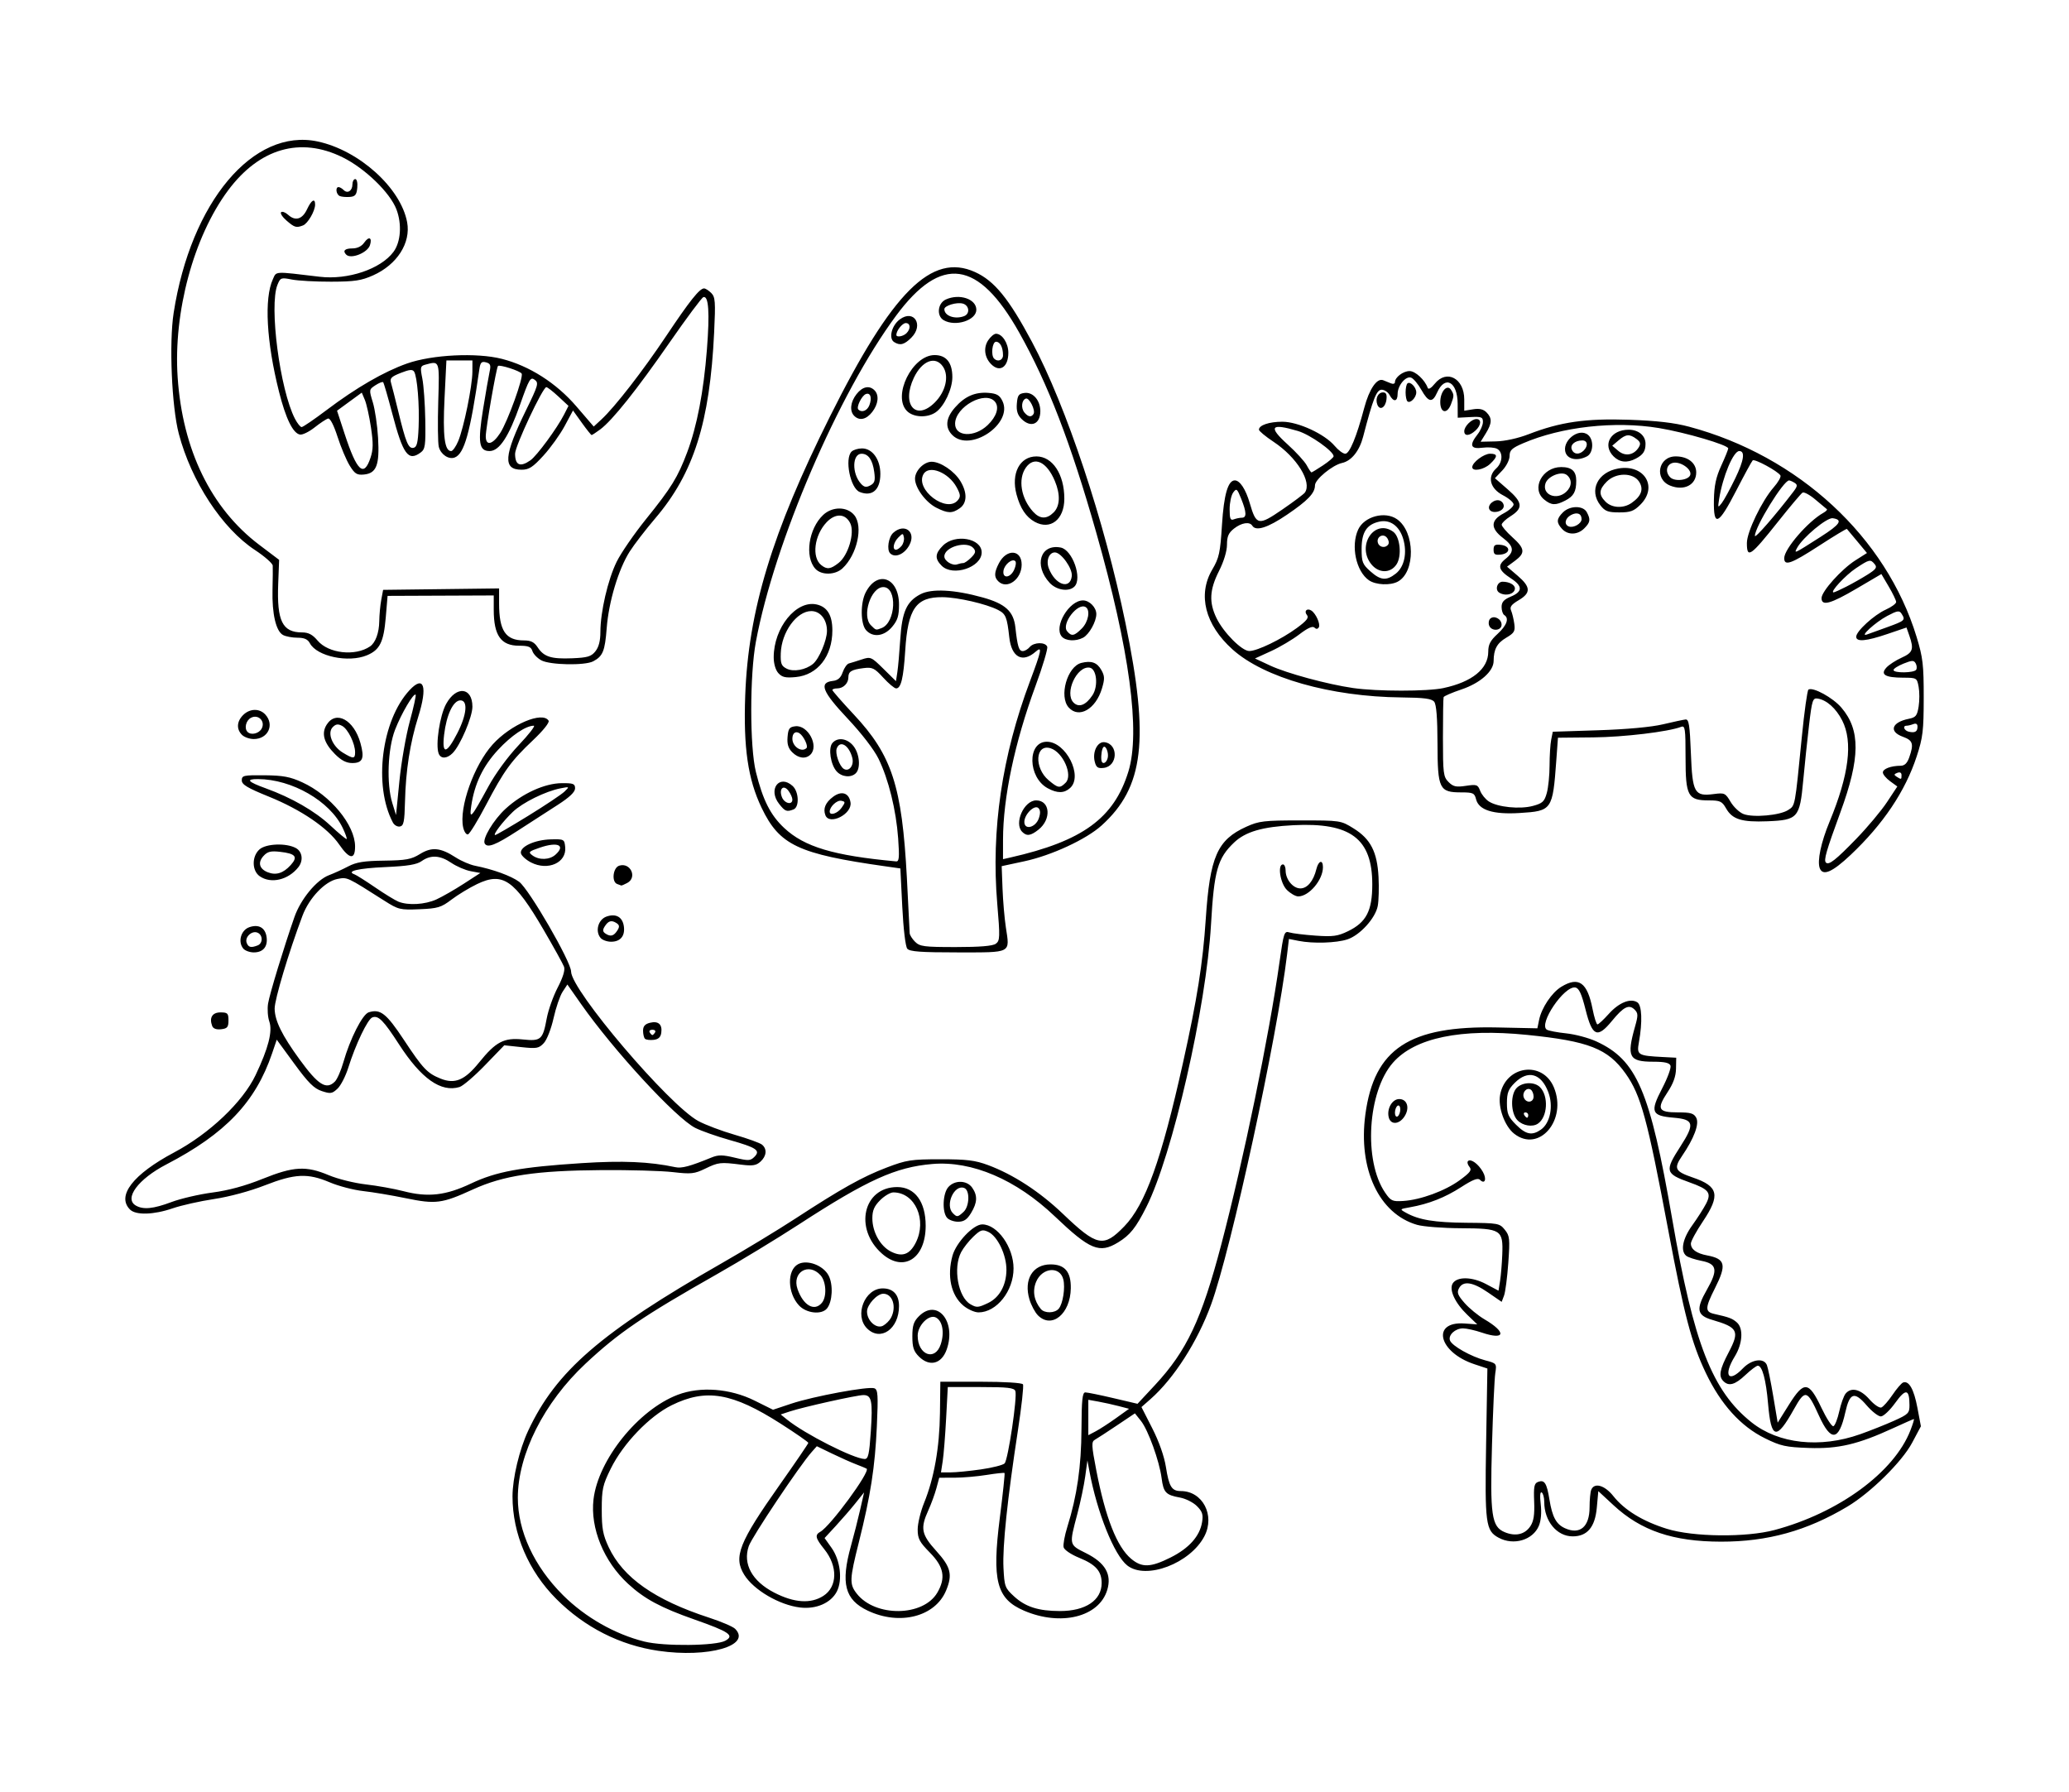 <?xml version="1.0" encoding="UTF-8" standalone="no"?>
<!-- Created with Inkscape (http://www.inkscape.org/) -->

<svg
   version="1.1"
   id="svg1"
   width="131.403mm"
   height="113.792mm"
   viewBox="0 0 496.641 430.08"
   sodipodi:docname="Dinosaurs.svg"
   inkscape:version="1.3.2 (1:1.3.2+202311252150+091e20ef0f)"
   xmlns:inkscape="http://www.inkscape.org/namespaces/inkscape"
   xmlns:sodipodi="http://sodipodi.sourceforge.net/DTD/sodipodi-0.dtd"
   xmlns="http://www.w3.org/2000/svg"
   xmlns:svg="http://www.w3.org/2000/svg"
   xmlns:inkstitch="http://inkstitch.org/namespace">
  <defs
     id="defs1" />
  <sodipodi:namedview
     id="namedview1"
     pagecolor="#ffffff"
     bordercolor="#666666"
     borderopacity="1.0"
     inkscape:showpageshadow="2"
     inkscape:pageopacity="0.0"
     inkscape:pagecheckerboard="0"
     inkscape:deskcolor="#d1d1d1"
     inkscape:zoom="1.8973215"
     inkscape:cx="266.95529"
     inkscape:cy="213.45882"
     inkscape:window-width="1848"
     inkscape:window-height="1016"
     inkscape:window-x="72"
     inkscape:window-y="27"
     inkscape:window-maximized="1"
     inkscape:current-layer="g1"
     inkscape:document-units="mm" />
  <g
     inkscape:groupmode="layer"
     inkscape:label="Image"
     id="g1">
    <path
       style="fill:#000000"
       d="m 158.044,396.208 c -9.259,-1.356 -17.697,-5.639 -24.484,-12.425 -6.712,-6.712 -10.538,-15.658 -10.538,-24.64 0,-4.344 1.648,-11.243 3.766,-15.771 6.693,-14.303 17.421,-23.579 46.525,-40.229 5.538,-3.168 13.44,-7.959 17.56,-10.646 11.095,-7.237 16.171,-10.075 21.962,-12.279 4.766,-1.814 5.852,-1.982 12.885,-1.986 6.34,-0.004 8.339,0.241 11.461,1.401 6.043,2.246 12.381,6.372 17.937,11.678 8.232,7.862 9.764,8.175 14.763,3.014 5.048,-5.212 8.888,-15.908 14.068,-39.181 3.412,-15.332 4.776,-23.928 5.481,-34.56 0.993,-14.976 2.765,-19.013 9.727,-22.159 3.064,-1.385 4.226,-1.521 13.015,-1.521 9.609,0 9.663,0.008 12.742,1.92 4.088,2.539 5.678,5.641 5.989,11.685 0.131,2.555 0.047,5.668 -0.187,6.918 -0.55,2.933 -4.264,7.029 -7.276,8.024 -2.665,0.88 -8.251,1.054 -11.722,0.365 l -2.324,-0.462 -0.441,3.695 c -2.395,20.057 -13.412,70.808 -18.247,84.056 -3.239,8.874 -8.925,17.75 -14.529,22.679 l -2.183,1.92 2.609,5.12 c 1.611,3.161 2.858,6.703 3.261,9.258 0.747,4.743 1.39,5.782 3.58,5.782 5.222,0 8.265,5.803 5.672,10.817 -3.384,6.544 -14.022,10.585 -18.53,7.038 -3.131,-2.463 -7.254,-12.742 -9.087,-22.655 l -0.473,-2.56 -0.527,3.84 c -0.29,2.112 -1.136,6.144 -1.881,8.96 -2.01,7.602 -2.054,7.403 2.096,9.482 4.598,2.304 6.19,5.067 5.071,8.803 -1.948,6.503 -11.131,8.787 -19.995,4.974 -6.581,-2.831 -7.712,-7.181 -5.792,-22.278 0.737,-5.797 1.247,-10.633 1.133,-10.747 -0.114,-0.114 -2.043,0.09 -4.287,0.454 -2.244,0.364 -5.725,0.664 -7.735,0.667 l -3.655,0.005 -0.679,2.523 c -0.374,1.388 -1.242,3.764 -1.931,5.28 -1.976,4.354 -1.691,5.809 1.921,9.797 3.481,3.844 3.927,5.662 2.327,9.49 -2.622,6.276 -11.139,8.455 -18.805,4.81 -5.507,-2.618 -6.526,-6.554 -4.023,-15.54 0.693,-2.486 1.685,-6.393 2.206,-8.681 l 0.947,-4.16 -2.045,2.56 c -1.125,1.408 -3.259,3.874 -4.742,5.481 l -2.697,2.921 1.669,2.346 c 2.111,2.967 2.686,7.748 1.263,10.5 -1.416,2.738 -4.96,4.279 -8.795,3.825 -4.991,-0.591 -11.168,-4.207 -13.425,-7.859 -2.639,-4.27 -1.281,-7.699 8.592,-21.694 3.725,-5.28 6.781,-9.762 6.791,-9.961 0.01,-0.198 -2.975,-2.273 -6.632,-4.609 -11.637,-7.436 -17.903,-8.497 -26.162,-4.431 -5.358,2.638 -11.665,9.206 -14.637,15.244 -1.932,3.924 -2.152,4.927 -2.152,9.824 0,4.538 0.28,6.05 1.666,9.006 3.432,7.316 11.061,12.671 24.104,16.918 2.91,0.947 5.718,2.15 6.24,2.672 4.029,4.029 -6.444,7.036 -18.406,5.284 z m 16.071,-2.43 c 2.254,-1.25 0.947,-2.147 -7.404,-5.08 -8.107,-2.847 -12.013,-4.948 -15.955,-8.581 -5.835,-5.378 -9.1,-13.359 -8.29,-20.257 1.12,-9.533 10.768,-21.514 20.214,-25.103 5.426,-2.062 12.575,-1.522 18.447,1.393 l 4.43,2.199 4.383,-1.463 c 5.294,-1.766 18.558,-4.22 19.942,-3.689 0.859,0.329 0.939,1.573 0.595,9.164 -0.442,9.737 -1.509,16.605 -4.317,27.785 -2.248,8.95 -2.292,10.06 -0.49,12.352 4.451,5.659 15.936,5.519 19.314,-0.235 2.083,-3.548 1.597,-6.206 -1.76,-9.614 -2.52,-2.559 -2.944,-3.361 -2.944,-5.577 0,-1.423 0.694,-4.295 1.542,-6.383 2.404,-5.917 3.705,-13.281 3.806,-21.545 l 0.092,-7.52 9.722,-3.6e-4 c 5.654,-2e-4 9.884,0.262 10.11,0.626 0.213,0.345 -0.332,5.313 -1.21,11.04 -2.531,16.497 -3.728,27.88 -3.469,33.001 0.227,4.503 0.355,4.845 2.563,6.869 2.735,2.506 5.838,3.495 10.988,3.5 6.157,0.006 10.017,-2.582 10.017,-6.716 0,-2.842 -1.424,-4.45 -5.356,-6.046 -1.958,-0.795 -3.609,-1.904 -3.774,-2.535 -0.161,-0.617 0.241,-2.827 0.893,-4.911 2.326,-7.423 3.347,-14.484 3.392,-23.468 0.035,-7.021 0.222,-8.8 0.925,-8.8 0.484,-3.3e-4 3.502,0.615 6.705,1.367 l 5.825,1.367 4.175,-4.482 c 7.633,-8.195 11.197,-15.748 15.938,-33.773 5.34,-20.302 11.46,-49.985 13.964,-67.724 1.008,-7.139 1.142,-7.541 2.39,-7.149 0.728,0.228 3.534,0.572 6.236,0.764 4.202,0.298 5.334,0.145 7.816,-1.056 4.39,-2.125 5.831,-4.9 5.831,-11.234 0,-10.99 -5.195,-14.901 -18.88,-14.214 -7.49,0.376 -11.552,1.559 -14.288,4.158 -3.968,3.77 -4.804,6.736 -5.542,19.655 -1.137,19.898 -9.256,55.389 -15.515,67.817 -2.52,5.005 -3.907,6.743 -6.783,8.5 -4.479,2.737 -6.743,1.806 -15.197,-6.247 -9.282,-8.843 -19.882,-13.375 -29.395,-12.568 -8.796,0.746 -15.583,3.818 -32,14.48 -5.28,3.429 -14.064,8.766 -19.52,11.86 -17.995,10.203 -23.76,14.126 -31.753,21.603 -9.933,9.292 -16.219,21.75 -16.226,32.156 -0.005,8.032 3.9,16.461 10.832,23.377 5.324,5.312 12.458,9.379 19.548,11.145 4.73,1.178 17.176,1.045 19.435,-0.207 z m 46.456,-68.206 c -1.256,-1.256 -1.571,-2.223 -1.571,-4.829 0,-2.606 0.314,-3.573 1.571,-4.829 4.36,-4.36 9.034,1.199 6.682,7.947 -1.223,3.508 -4.138,4.255 -6.682,1.711 z m 5.246,-2.93 c 0.924,-2.829 0.436,-5.58 -1.14,-6.423 -1.647,-0.882 -4.397,1.84 -4.397,4.353 0,4.646 4.185,6.211 5.537,2.071 z m -17.697,-3.819 c -3.11,-3.11 -0.565,-9.6 3.765,-9.6 2.521,0 3.915,1.509 3.915,4.237 0,5.503 -4.44,8.603 -7.68,5.362 z m 5.745,-2.533 c 1.406,-2.627 0.406,-5.787 -1.832,-5.787 -1.5,0 -3.913,2.634 -3.913,4.272 0,2.239 2.266,4.251 3.84,3.408 0.688,-0.368 1.545,-1.22 1.905,-1.893 z m 35.289,-0.593 c -0.705,-0.705 -1.623,-2.423 -2.042,-3.82 -1.43,-4.771 0.765,-8.415 5.068,-8.415 3.415,0 4.913,1.769 4.854,5.732 -0.09,6.133 -4.562,9.822 -7.881,6.503 z m 4.998,-1.617 c 0.992,-1.195 1.584,-5.028 1.084,-7.02 -0.817,-3.256 -5.084,-2.868 -6.531,0.594 -0.912,2.184 -0.503,4.54 1.13,6.508 0.906,1.092 3.382,1.045 4.317,-0.082 z m -62.369,-0.775 c -2.783,-3.002 -2.894,-8.456 -0.202,-9.897 2.18,-1.167 6.053,0.284 7.325,2.743 1.133,2.191 0.921,6.295 -0.407,7.896 -1.3,1.567 -4.949,1.163 -6.715,-0.743 z m 5.506,-0.622 c 1.227,-1.478 1.041,-5.102 -0.341,-6.628 -2.845,-3.144 -6.908,-0.685 -5.508,3.332 1.377,3.95 4.054,5.459 5.848,3.296 z m 33.938,0.659 c -2.948,-2.48 -3.946,-7.09 -2.592,-11.965 0.88,-3.168 5.008,-7.513 7.139,-7.513 3.631,0 7.517,5.46 7.517,10.56 0,5.438 -4.07,10.552 -8.403,10.558 -0.941,10e-4 -2.589,-0.736 -3.661,-1.639 z m 5.944,-0.609 c 2.723,-1.292 4.371,-4.24 4.412,-7.895 0.041,-3.616 -2.126,-8.161 -4.382,-9.188 -1.389,-0.633 -1.829,-0.491 -3.551,1.146 -1.081,1.028 -2.405,2.71 -2.942,3.739 -1.971,3.776 -0.733,10.763 2.211,12.478 1.502,0.875 1.871,0.851 4.251,-0.279 z m -25.443,-11.838 c -6.806,-5.976 -4.526,-15.992 3.639,-15.992 4.241,0 6.832,3.52 6.832,9.28 0,7.883 -5.282,11.268 -10.472,6.712 z m 8.07,-2.606 c 2.803,-5.476 -0.131,-12.106 -5.358,-12.106 -0.715,0 -2.141,0.842 -3.17,1.871 -1.419,1.419 -1.871,2.465 -1.871,4.33 0,3.295 1.882,6.68 4.444,7.993 2.695,1.381 4.504,0.747 5.955,-2.088 z m 7.512,-6.037 c -1.207,-1.454 -1.002,-5.878 0.341,-7.362 1.556,-1.72 4.454,-1.641 5.712,0.156 1.329,1.898 1.252,3.59 -0.277,6.098 -0.96,1.575 -1.718,2.08 -3.119,2.08 -1.018,0 -2.214,-0.437 -2.657,-0.971 z m 3.959,-1.368 c 1.463,-1.324 1.589,-5.22 0.187,-5.759 -2.403,-0.922 -4.671,4.107 -2.728,6.05 0.991,0.991 1.144,0.973 2.542,-0.291 z m 77.621,-77.312 c -1.598,-1.598 -2.285,-6.109 -0.931,-6.109 0.352,0 0.64,0.656 0.64,1.458 0,2.158 1.765,4.302 3.542,4.302 1.676,0 3.137,-1.764 3.845,-4.64 0.505,-2.054 1.574,-2.358 1.574,-0.448 0,3.057 -3.344,7.008 -5.931,7.008 -0.642,0 -1.874,-0.707 -2.738,-1.571 z M 197.656,383.01 c 3.381,-2.188 3.474,-7.12 0.211,-11.181 -2.15,-2.676 -2.321,-3.431 -0.949,-4.198 2.416,-1.352 12.03,-14.447 11.112,-15.136 -0.126,-0.094 -1.237,-0.556 -2.469,-1.026 -1.232,-0.47 -3.871,-1.645 -5.865,-2.61 l -3.625,-1.756 -1.226,1.38 c -2.932,3.301 -14.328,20.34 -15.108,22.588 -1.485,4.282 0.791,8.43 6.133,11.178 4.775,2.456 8.767,2.714 11.785,0.761 z m 83.331,-9.202 c 4.422,-2.21 7.014,-5.117 7.56,-8.479 0.298,-1.837 0.07,-2.548 -1.239,-3.857 -0.883,-0.883 -2.717,-1.805 -4.076,-2.05 -3.389,-0.611 -3.949,-1.204 -4.398,-4.651 -0.536,-4.118 -3.23,-11.574 -4.969,-13.753 l -1.44,-1.805 -4.328,2.902 c -2.381,1.596 -4.761,3.145 -5.29,3.441 -0.847,0.474 -0.807,1.342 0.339,7.281 2.202,11.408 4.95,18.401 8.361,21.271 2.59,2.18 4.652,2.115 9.481,-0.298 z m -45.533,-21.141 c 2.742,-0.393 5.302,-1.041 5.688,-1.44 0.844,-0.872 3.096,-16.037 2.581,-17.38 -0.293,-0.763 -1.889,-0.945 -8.289,-0.945 h -7.926 l -0.4,7.52 c -0.22,4.136 -0.588,8.744 -0.818,10.24 l -0.419,2.72 h 2.298 c 1.264,0 4.542,-0.322 7.284,-0.715 z m -26.428,-9.066 c 0.494,-7.37 0.208,-8.782 -1.775,-8.774 -1.596,0.007 -14.411,2.857 -17.646,3.925 l -2.205,0.728 1.533,1.242 c 4.24,3.433 16.015,9.407 18.619,9.445 0.856,0.013 1.108,-1.109 1.473,-6.565 z m 58.863,-3.239 3.129,-2.243 -2.489,-0.65 c -1.369,-0.357 -3.569,-0.843 -4.889,-1.08 l -2.4,-0.43 v 4.248 4.248 l 1.76,-0.925 c 0.968,-0.509 3.168,-1.934 4.889,-3.168 z m 91.839,28.7 c -3.116,-1.694 -3.329,-3.302 -2.999,-22.726 l 0.303,-17.88 -3.155,-1.048 c -8.604,-2.858 -10.389,-10.327 -2.334,-9.761 l 3.063,0.215 -2.411,-2.316 c -2.936,-2.819 -4.418,-6.022 -3.48,-7.52 1.056,-1.687 4.663,-1.614 8.004,0.162 l 2.982,1.586 0.377,-2.356 c 0.207,-1.296 0.445,-4.146 0.529,-6.333 0.227,-5.94 -0.271,-6.254 -9.951,-6.3 -4.299,-0.02 -9.029,-0.388 -10.51,-0.817 -9.137,-2.648 -14.167,-13.392 -12.403,-26.495 2.125,-15.787 10.543,-21.329 31.712,-20.875 l 9.576,0.205 0.409,-2.001 c 0.595,-2.909 3.046,-6.569 5.332,-7.963 4.172,-2.544 6.247,-1.073 7.504,5.318 0.401,2.038 0.932,3.706 1.181,3.706 0.248,0 1.473,-1.138 2.722,-2.529 2.431,-2.708 5.183,-3.823 6.839,-2.77 1.11,0.706 1.269,4.669 0.385,9.587 -0.551,3.061 -0.277,3.23 5.756,3.545 l 3.2,0.167 -0.05,2.644 c -0.034,1.83 -0.663,3.571 -2.041,5.65 -2.656,4.01 -2.242,4.825 2.456,4.825 3.101,0 3.868,0.222 4.438,1.288 0.785,1.467 -0.498,4.913 -3.427,9.205 -2.027,2.97 -1.665,3.682 2.61,5.139 6.169,2.102 6.654,4.221 2.413,10.543 -1.584,2.361 -2.88,4.746 -2.88,5.301 0,1.393 1.327,2.363 3.901,2.852 4.397,0.835 4.726,2.234 1.859,7.914 -2.371,4.696 -2.395,5.63 -0.16,6.127 3.573,0.795 4.344,1.085 5.44,2.048 1.607,1.411 1.383,5.094 -0.497,8.145 -2.829,4.593 -1.54,6.509 1.937,2.88 2.098,-2.19 5.025,-2.597 5.763,-0.8 0.253,0.616 0.939,3.979 1.526,7.473 l 1.066,6.353 2.707,-4.317 c 3.615,-5.766 4.748,-5.658 7.787,0.741 1.215,2.558 2.509,4.55 2.877,4.428 0.368,-0.123 1,-1.718 1.406,-3.546 0.406,-1.828 1.091,-3.748 1.522,-4.268 1.343,-1.618 3.565,-1.092 5.711,1.353 1.109,1.263 2.401,2.149 2.871,1.969 0.47,-0.18 1.68,-1.552 2.69,-3.048 1.009,-1.496 2.162,-2.827 2.561,-2.958 1.395,-0.457 2.569,1.634 3.404,6.059 l 0.842,4.46 -2.113,3.965 c -2.432,4.564 -9.946,11.971 -15.525,15.307 -9.721,5.812 -19.174,8.434 -30.346,8.419 -11.509,-0.016 -19.176,-2.613 -25.79,-8.736 l -3.661,-3.39 -0.361,3.98 c -0.423,4.66 -2.287,6.875 -5.788,6.875 -3.807,0 -6.827,-3.655 -6.827,-8.262 0,-1.047 -0.276,-2.073 -0.612,-2.281 -0.377,-0.233 -0.467,0.851 -0.233,2.821 0.235,1.987 0.069,3.946 -0.438,5.171 -1.427,3.444 -6.075,4.825 -9.668,2.872 z m 7.627,-2.768 c 0.795,-1.214 1.031,-2.763 0.903,-5.923 -0.144,-3.535 0.015,-4.351 0.911,-4.695 1.567,-0.601 2.109,0.231 2.763,4.252 0.677,4.161 1.616,5.897 3.704,6.848 3.61,1.645 5.924,-0.317 5.924,-5.022 0,-1.731 0.175,-3.603 0.388,-4.16 0.713,-1.857 3.23,-1.156 5.32,1.482 2.662,3.361 7.066,6.052 12.852,7.852 6.321,1.967 19.04,2.103 25.866,0.277 15.399,-4.119 28.679,-13.861 32.586,-23.904 0.582,-1.496 0.957,-2.72 0.833,-2.72 -0.124,0 -2.353,0.981 -4.955,2.179 -8.456,3.895 -13.198,5.01 -20.26,4.761 -5.536,-0.195 -6.758,-0.463 -10.509,-2.312 -5.848,-2.882 -10.597,-8.127 -14.227,-15.713 -3.411,-7.129 -5.187,-13.886 -9.028,-34.356 -4.998,-26.632 -6.546,-32.31 -10.224,-37.483 -4.249,-5.976 -8.858,-7.784 -23.651,-9.277 -15.883,-1.603 -26.932,0.686 -32.186,6.67 -6.098,6.945 -7.107,23.544 -1.896,31.17 1.377,2.014 1.742,2.185 4.337,2.024 4.191,-0.26 10.099,-2.432 13.599,-5 2.554,-1.873 2.952,-2.425 2.309,-3.199 -0.427,-0.515 -0.578,-1.135 -0.335,-1.378 0.65,-0.65 2.483,0.677 3.563,2.58 0.992,1.746 0.492,3.104 -0.703,1.909 -0.505,-0.505 -1.756,-0.015 -4.51,1.765 -3.865,2.498 -7.785,4.039 -12.302,4.836 -2.468,0.436 -2.477,0.448 -0.96,1.298 3.092,1.732 6.831,2.354 14.548,2.419 7.612,0.064 7.943,0.124 9.191,1.665 1.183,1.461 1.256,2.147 0.844,7.955 -0.248,3.496 -0.708,7.032 -1.022,7.858 l -0.571,1.502 -3.281,-2.257 c -3.684,-2.534 -5.967,-2.864 -6.962,-1.007 -0.548,1.024 -0.304,1.666 1.345,3.544 1.108,1.262 3.246,3.016 4.752,3.899 5.402,3.166 5.015,5.111 -0.636,3.192 -1.629,-0.553 -3.651,-1.006 -4.494,-1.006 -1.883,0 -3.618,1.621 -3.121,2.915 0.499,1.301 5.038,3.856 8.443,4.754 2.754,0.726 2.781,0.761 2.424,3.092 -0.198,1.297 -0.552,8.982 -0.786,17.078 -0.493,17.046 -0.104,19.75 3.028,21.067 2.595,1.091 4.875,0.562 6.184,-1.435 z m -3.898,-94.199 c -2.281,-1.794 -3.926,-6.359 -3.366,-9.342 1.32,-7.035 10.191,-8.265 12.897,-1.788 3.271,7.828 -3.571,15.818 -9.531,11.13 z m 6.423,-0.977 c 2.249,-1.575 3.044,-5.666 1.755,-9.04 -1.712,-4.482 -4.885,-5.345 -8.044,-2.186 -1.534,1.534 -1.871,2.409 -1.871,4.864 0,2.551 0.322,3.315 2.176,5.169 2.392,2.392 3.855,2.683 5.983,1.193 z m -5.599,-2.217 c -1.703,-1.703 -1.769,-6.399 -0.11,-7.901 1.467,-1.328 4.19,-1.367 5.479,-0.079 2.128,2.128 1.836,7.207 -0.505,8.77 -1.302,0.869 -3.574,0.5 -4.864,-0.79 z m 2.56,-1.28 c 0,-0.352 -0.305,-0.64 -0.678,-0.64 -0.373,0 -0.5,0.288 -0.282,0.64 0.218,0.352 0.523,0.64 0.678,0.64 0.155,0 0.282,-0.288 0.282,-0.64 z m 1.28,-4.442 c 0,-0.683 -0.313,-1.436 -0.696,-1.672 -0.979,-0.605 -2.111,0.708 -1.649,1.911 0.549,1.43 2.345,1.246 2.345,-0.239 z m -34.762,5.018 c -0.534,-2.044 0.809,-4.416 2.502,-4.416 1.945,0 2.592,2.156 1.259,4.191 -1.264,1.929 -3.283,2.049 -3.761,0.224 z m 2.762,-1.931 c 0,-0.704 -0.288,-1.102 -0.64,-0.884 -0.352,0.218 -0.64,0.972 -0.64,1.676 0,0.704 0.288,1.102 0.64,0.884 0.352,-0.218 0.64,-0.972 0.64,-1.676 z m 110.4,77.955 c 2.464,-0.874 6.136,-2.335 8.16,-3.247 3.395,-1.528 3.679,-1.819 3.67,-3.745 -0.018,-3.905 -0.896,-4.042 -3.416,-0.535 -1.283,1.786 -2.837,3.251 -3.453,3.256 -0.617,0.005 -2.157,-1.194 -3.423,-2.666 -2.935,-3.412 -4.053,-3.045 -5.11,1.679 -1.549,6.921 -3.448,7.154 -6.339,0.78 -2.825,-6.231 -3.298,-6.351 -5.998,-1.523 -4.212,7.532 -5.471,7.271 -6.203,-1.287 -0.497,-5.805 -1.399,-9.153 -2.466,-9.153 -0.336,0 -1.679,1.008 -2.985,2.24 -2.485,2.344 -3.979,2.761 -5.268,1.472 -1.207,-1.208 -0.923,-2.758 1.277,-6.954 2.665,-5.083 2.215,-5.964 -3.965,-7.761 -3.699,-1.076 -3.96,-2.553 -1.28,-7.238 2.707,-4.731 2.435,-6.202 -1.28,-6.926 -1.584,-0.309 -3.24,-0.856 -3.68,-1.216 -1.441,-1.179 -0.861,-4.113 1.443,-7.308 1.234,-1.71 2.73,-4.052 3.325,-5.202 1.344,-2.602 0.679,-3.455 -3.99,-5.116 -5.829,-2.073 -5.992,-2.711 -2.192,-8.59 3.52,-5.446 3.279,-6.512 -1.561,-6.922 -5.408,-0.458 -5.764,-1.355 -2.8,-7.045 1.296,-2.487 2.194,-4.943 1.997,-5.458 -0.258,-0.673 -1.405,-0.936 -4.085,-0.936 -5.9,0 -6.492,-1.14 -4.412,-8.483 0.751,-2.653 0.736,-3.169 -0.118,-4.024 -1.338,-1.338 -2.649,-0.688 -5.408,2.679 -3.525,4.301 -4.74,3.795 -6.356,-2.647 -0.961,-3.829 -1.576,-5.17 -2.449,-5.336 -2.654,-0.503 -8.959,8.817 -6.848,10.122 0.426,0.264 2.523,0.662 4.66,0.885 2.136,0.223 5.362,1.083 7.169,1.91 9.793,4.484 12.912,11.77 18.259,42.654 5.187,29.958 9.596,41.256 19.04,48.788 6.498,5.182 16.454,6.27 26.086,2.852 z M 31.206,290.297 c -3.282,-3.282 0.725,-8.461 10.61,-13.714 8.457,-4.494 16.461,-12.096 19.539,-18.56 3.066,-6.437 4.109,-10.505 3.294,-12.843 -0.376,-1.078 -0.511,-3.021 -0.302,-4.318 0.371,-2.295 3.735,-13.335 6.324,-20.756 1.504,-4.309 5.327,-8.939 8.307,-10.059 1.156,-0.434 3.222,-1.378 4.592,-2.098 1.962,-1.031 3.795,-1.326 8.647,-1.39 5.254,-0.07 6.513,-0.302 8.584,-1.582 2.841,-1.756 4.918,-1.56 8.584,0.809 1.328,0.858 3.423,1.759 4.655,2.002 4.3,0.848 8.654,2.432 10.565,3.843 2.386,1.762 12.475,19.18 12.475,21.538 0,4.47 23.492,32.068 30.551,35.892 1.677,0.908 5.603,2.389 8.723,3.29 3.121,0.901 6.073,1.969 6.56,2.374 1.255,1.042 1.098,2.748 -0.376,4.082 -1.027,0.929 -1.892,1.063 -4.64,0.716 -4.993,-0.63 -5.44,-0.58 -8.605,0.952 -2.616,1.266 -3.385,1.349 -7.798,0.837 -2.692,-0.313 -10.367,-0.529 -17.055,-0.481 -15.845,0.114 -23.569,1.277 -30.976,4.666 -7.366,3.37 -8.874,3.565 -16.072,2.078 -3.34,-0.69 -7.944,-1.461 -10.232,-1.714 -2.288,-0.253 -5.888,-1.193 -8,-2.089 -5.295,-2.248 -8.376,-2.104 -15.622,0.728 -3.566,1.394 -8.526,2.73 -12.16,3.277 -3.376,0.508 -7.839,1.509 -9.918,2.225 -4.556,1.569 -8.857,1.694 -10.254,0.296 z m 9.958,-1.8 c 2.242,-0.839 6.668,-1.866 9.836,-2.282 3.836,-0.504 7.849,-1.597 12.013,-3.274 7.482,-3.013 10.457,-3.178 15.911,-0.882 2.137,0.899 6.128,1.891 8.868,2.204 2.74,0.313 6.815,1.045 9.055,1.627 5.864,1.524 10.168,1.037 16.217,-1.836 6.037,-2.867 11.912,-3.949 26.575,-4.894 9.812,-0.633 16.264,-0.354 22.464,0.969 1.54,0.329 3.47,-0.186 8.674,-2.313 1.658,-0.678 2.662,-0.671 5.628,0.041 3.238,0.777 3.72,0.756 4.674,-0.198 1.543,-1.543 0.547,-2.221 -5.955,-4.052 -3.087,-0.869 -6.79,-2.175 -8.229,-2.901 -4.631,-2.337 -19.581,-18.556 -27.457,-29.789 l -3.245,-4.628 -1.148,1.748 c -0.631,0.962 -1.606,3.806 -2.166,6.32 -0.569,2.553 -1.6,5.196 -2.335,5.985 -1.192,1.279 -1.705,1.372 -5.409,0.975 l -4.092,-0.438 -4.622,4.78 c -2.542,2.629 -5.295,4.984 -6.118,5.234 -4.442,1.346 -9.191,-2 -14.514,-10.228 -3.743,-5.786 -4.977,-7.031 -6.42,-6.477 -1.127,0.432 -4.025,6.496 -5.772,12.075 -0.633,2.023 -1.797,4.284 -2.586,5.026 -1.29,1.212 -1.673,1.27 -3.783,0.573 -1.853,-0.612 -3.238,-1.993 -6.573,-6.552 l -4.225,-5.777 -1.115,3.279 c -3.98,11.709 -11.203,19.293 -25.391,26.661 -6.753,3.506 -10.222,8.176 -7.327,9.862 1.782,1.038 4.187,0.804 8.564,-0.835 z m 39.224,-28.913 c 0.55,-0.55 1.465,-2.638 2.035,-4.64 1.598,-5.615 4.586,-11.507 6.078,-11.98 2.789,-0.885 4.231,0.24 8.425,6.575 4.612,6.968 5.627,8.042 8.818,9.329 3.45,1.392 5.82,0.397 9.286,-3.897 3.992,-4.946 5.944,-5.967 10.499,-5.491 4.318,0.451 4.77,0.053 5.706,-5.034 0.37,-2.011 1.556,-5.352 2.635,-7.426 1.266,-2.432 1.807,-4.201 1.524,-4.984 -0.241,-0.668 -2.455,-4.67 -4.92,-8.894 -7.008,-12.009 -9.79,-13.921 -15.948,-10.962 -1.851,0.89 -4.617,2.567 -6.146,3.728 -2.494,1.893 -3.285,2.131 -7.68,2.314 -4.663,0.194 -5.07,0.096 -8.42,-2.035 -9.104,-5.791 -8.873,-5.684 -11.249,-5.238 -3.014,0.566 -6.816,4.551 -8.426,8.834 -3.307,8.797 -6.71,20.16 -6.68,22.306 0.04,2.885 1.743,6.352 5.986,12.185 4.472,6.148 6.418,7.367 8.477,5.309 z m 24.372,-43.718 c 1.408,-0.643 4.356,-2.333 6.551,-3.756 l 3.991,-2.587 -2.337,-0.438 c -1.286,-0.241 -3.365,-1.137 -4.62,-1.99 -2.699,-1.834 -4.948,-1.97 -7.123,-0.431 -1.194,0.845 -3.336,1.199 -8.729,1.44 -6.502,0.291 -9.498,0.996 -7.406,1.743 0.444,0.158 2.678,1.569 4.964,3.134 2.286,1.566 4.803,3.106 5.593,3.424 2.354,0.946 6.386,0.708 9.116,-0.539 z m 50.056,33.44 c -0.251,-0.251 -0.456,-1.123 -0.456,-1.937 0,-1.057 0.471,-1.599 1.647,-1.894 2.009,-0.504 3.013,0.377 2.727,2.395 -0.152,1.072 -0.688,1.569 -1.838,1.703 -0.893,0.104 -1.829,-0.016 -2.08,-0.267 z m 2.424,-1.523 c 0.218,-0.352 -0.07,-0.64 -0.64,-0.64 -0.57,0 -0.858,0.288 -0.64,0.64 0.218,0.352 0.506,0.64 0.64,0.64 0.134,0 0.422,-0.288 0.64,-0.64 z M 50.943,246.263 c -0.767,-1.999 0.009,-3.28 1.987,-3.28 1.697,0 1.911,0.215 1.911,1.92 0,1.62 -0.276,1.952 -1.764,2.123 -1.125,0.129 -1.898,-0.146 -2.134,-0.763 z m 7.45,-18.602 c -1.347,-1.623 -0.559,-4.423 1.442,-5.122 2.298,-0.804 3.896,0.141 4.172,2.467 0.267,2.248 -0.879,3.577 -3.086,3.577 -0.97,0 -2.107,-0.415 -2.528,-0.921 z m 3.436,-0.747 c 1.338,-0.514 1.298,-2.565 -0.061,-3.087 -1.36,-0.522 -3.068,1.127 -2.554,2.465 0.417,1.087 1.025,1.232 2.615,0.621 z m 155.951,0.779 c -0.427,-0.514 -0.932,-4.763 -1.198,-10.075 l -0.46,-9.186 -3.52,-0.498 c -21.053,-2.98 -25.48,-5.07 -29.789,-14.061 -3.279,-6.842 -4.386,-14.438 -3.929,-26.956 0.743,-20.33 6.448,-39.129 20.289,-66.848 15.029,-30.098 24.463,-39.501 34.883,-34.768 4.638,2.107 8.099,6.352 13.653,16.746 8.242,15.426 17.385,42.913 22.452,67.496 5.777,28.034 4.436,39.39 -5.738,48.581 -3.687,3.331 -12.005,7.185 -18.541,8.59 l -5.44,1.17 0.204,5.389 c 0.112,2.964 0.473,7.162 0.803,9.33 0.953,6.27 1.515,5.98 -11.556,5.98 -8.927,0 -11.532,-0.191 -12.111,-0.889 z m 21.261,-1.191 c 0.993,-0.732 1.021,-1.549 0.336,-9.663 -1.489,-17.641 1.136,-35.441 7.873,-53.377 2.779,-7.399 2.989,-8.494 1.351,-7.055 -3.179,2.791 -5.803,1.36 -6.334,-3.455 -0.534,-4.842 -0.845,-5.606 -2.664,-6.546 -2.831,-1.464 -9.704,-3.048 -13.366,-3.081 -6.364,-0.057 -8.309,2.725 -8.947,12.802 -0.421,6.633 -1.013,9.096 -2.187,9.096 -0.401,0 -1.792,-1.162 -3.09,-2.582 -2.102,-2.299 -2.617,-2.55 -4.705,-2.291 -2.928,0.363 -3.667,0.811 -3.667,2.222 0,1.44 -1.227,2.65 -2.688,2.65 -0.634,0 -1.152,0.172 -1.152,0.382 0,0.21 2.315,2.856 5.144,5.88 9.172,9.803 11.565,17.163 12.741,39.178 0.366,6.864 0.668,12.84 0.671,13.28 0.002,0.44 0.58,1.376 1.284,2.08 1.152,1.152 2.133,1.28 9.798,1.28 5.809,0 8.863,-0.254 9.602,-0.8 z m -23.447,-25.28 c -0.485,-6.807 -2.312,-14.21 -4.719,-19.128 -1.073,-2.191 -4.06,-6.071 -7.434,-9.655 -6.092,-6.471 -6.933,-8.621 -3.529,-9.014 1.232,-0.142 1.895,-0.726 2.37,-2.088 0.363,-1.04 1.033,-1.987 1.489,-2.105 0.457,-0.118 1.83,-0.545 3.051,-0.949 2.157,-0.714 2.307,-0.65 5.234,2.234 l 3.013,2.968 0.332,-2.171 c 0.183,-1.194 0.497,-4.746 0.699,-7.894 0.423,-6.599 1.528,-9.062 4.842,-10.798 2.68,-1.404 8.132,-1.122 14.941,0.771 5.432,1.51 7.42,3.328 7.845,7.173 0.509,4.6 0.85,5.698 1.766,5.698 0.478,0 1.228,-0.432 1.666,-0.96 0.994,-1.198 3.766,-1.257 4.214,-0.09 0.184,0.479 -1.085,4.727 -2.819,9.44 -4.996,13.579 -7.783,26.78 -7.791,36.902 l -0.004,4.652 1.76,-0.399 c 17.332,-3.929 24.874,-9.419 28.335,-20.626 2.939,-9.515 0.284,-29.246 -7.724,-57.4 C 257.013,106.273 251.554,92.103 244.653,79.825 234.841,62.366 225.94,61.137 215.109,75.744 c -13.835,18.66 -29.227,54.447 -33.667,78.279 -1.485,7.974 -1.485,25.234 7.7e-4,31.243 1.666,6.736 3.5,10.373 6.778,13.44 4.879,4.564 11.82,6.639 26.875,8.034 0.733,0.068 0.823,-0.933 0.497,-5.517 z m 29.776,-1.568 c -2.035,-2.035 0.419,-7.552 3.36,-7.552 3.359,0 3.705,4.54 0.536,7.032 -1.881,1.48 -2.813,1.604 -3.897,0.52 z m 3.984,-3.235 c 0.421,-1.202 0.395,-1.986 -0.083,-2.464 -0.927,-0.927 -3.389,1.478 -3.389,3.312 0,2.031 2.694,1.374 3.472,-0.848 z m -51.226,-0.759 c -0.608,-1.584 0.007,-3.052 1.857,-4.432 2.038,-1.52 3.832,-0.927 4.176,1.38 0.415,2.777 -5.074,5.553 -6.034,3.051 z m 3.895,-1.797 c 0.933,-1.326 0.927,-1.458 -0.081,-1.67 -1.022,-0.214 -2.78,1.425 -2.78,2.592 0,1.071 1.886,0.462 2.861,-0.922 z m -15.005,-0.925 c -2.737,-3.48 0.051,-7.19 3.237,-4.307 1.525,1.38 1.666,5.087 0.215,5.644 -1.638,0.628 -2.023,0.479 -3.452,-1.337 z m 3.184,-1.033 c 0,-0.461 -0.413,-1.397 -0.917,-2.08 -1.195,-1.62 -2.369,-0.534 -1.597,1.478 0.59,1.539 2.514,2 2.514,0.602 z m 61.288,-2.724 c -4.79,-2.599 -4.95,-11.158 -0.209,-11.158 4.599,0 8.749,8.242 5.59,11.101 -1.43,1.294 -3.07,1.311 -5.382,0.057 z m 4.313,-1.33 c 1.788,-1.788 -0.624,-7.309 -3.609,-8.256 -3.67,-1.165 -4.037,4.677 -0.481,7.669 2.289,1.926 2.692,1.984 4.09,0.587 z m -54.969,-2.709 c -1.46,-1.613 -2.062,-5.558 -1.036,-6.794 1.237,-1.491 3.602,-1.155 5.078,0.721 1.462,1.858 1.758,5.306 0.558,6.506 -1.14,1.14 -3.366,0.931 -4.6,-0.433 z m 3.758,-3.228 c -0.761,-3.031 -2.945,-4.365 -3.743,-2.286 -0.437,1.14 0.637,4.252 1.692,4.905 1.256,0.776 2.503,-0.817 2.051,-2.619 z m 58.191,0.902 c -0.605,-2.412 0.687,-4.932 2.4,-4.677 3.341,0.497 3.127,5.772 -0.25,6.164 -1.408,0.163 -1.804,-0.111 -2.149,-1.487 z m 3.106,-0.882 c 0.314,-1.202 -0.47,-3.188 -1.031,-2.612 -0.348,0.357 -0.598,1.896 -0.491,3.021 0.117,1.23 1.168,0.948 1.523,-0.409 z m -75.723,-1.387 c -0.955,-0.955 -1.263,-1.965 -1.12,-3.68 0.168,-2.016 0.444,-2.392 1.882,-2.559 3.003,-0.348 5.704,4.709 3.626,6.787 -1.149,1.149 -2.911,0.929 -4.388,-0.548 z m 3.427,-1.008 c 0.466,-0.466 -0.698,-2.905 -1.696,-3.554 -0.934,-0.607 -1.695,-0.02 -1.695,1.308 0,1.906 2.244,3.393 3.391,2.246 z m 62.948,-9.726 c -2.403,-2.656 -0.366,-9.857 3.03,-10.709 2.408,-0.604 3.776,-0.112 4.811,1.732 0.795,1.417 0.816,2.113 0.133,4.394 -1.491,4.977 -5.522,7.294 -7.975,4.583 z m 5.702,-2.963 c 1.45,-2.213 1.007,-6.368 -0.705,-6.613 -3.077,-0.44 -6.087,6.144 -3.838,8.394 1.275,1.275 2.977,0.608 4.543,-1.781 z m -75.403,-5.291 c -0.675,-0.746 -1.119,-2.258 -1.119,-3.811 0,-7.097 5.398,-13.749 10.286,-12.675 2.568,0.564 3.794,2.579 3.794,6.233 0,6.185 -3.53,10.691 -8.771,11.194 -2.466,0.237 -3.291,0.051 -4.19,-0.941 z m 8.324,-2.229 c 1.446,-1.197 3.326,-5.631 3.342,-7.884 0.02,-2.734 -1.595,-4.782 -3.769,-4.782 -3.498,0 -7.155,5.063 -7.321,10.137 -0.081,2.468 0.135,3.03 1.416,3.682 1.638,0.835 4.577,0.3 6.332,-1.153 z m 59.682,-6.58 c -1.95,-2.349 1.777,-8.647 5.118,-8.647 1.554,0 3.197,1.684 3.197,3.277 0,1.811 -1.721,4.891 -3.165,5.664 -1.776,0.95 -4.233,0.81 -5.15,-0.294 z m 4.823,-1.898 c 1.583,-1.583 2.105,-4.424 0.944,-5.141 -1.902,-1.175 -5.911,4.043 -4.455,5.798 1.056,1.273 1.702,1.152 3.511,-0.657 z m -51.77,0.401 c -1.351,-1.492 -1.402,-6.55 -0.093,-9.082 2.826,-5.465 7.993,-3.549 7.993,2.964 0,2.671 -0.336,3.75 -1.657,5.319 -1.918,2.28 -4.594,2.622 -6.244,0.799 z m 3.712,-0.507 c 3.447,-1.323 3.815,-9.842 0.425,-9.842 -2.983,0 -5.232,6.914 -2.981,9.164 1.226,1.226 1.169,1.211 2.556,0.678 z m 40.358,-10.853 c -3.873,-4.179 -2.243,-9.422 2.638,-8.482 2.826,0.544 5.252,7.418 3.305,9.364 -1.333,1.333 -4.298,0.892 -5.943,-0.883 z m 5.305,-1.62 c 0.212,-1.825 -2.545,-5.689 -4.059,-5.689 -1.405,0 -2.164,1.97 -1.466,3.805 1.517,3.991 5.138,5.226 5.525,1.884 z m -17.666,1.223 c -1.012,-1.012 -0.969,-2.107 0.168,-4.306 1.83,-3.539 5.464,-3.328 5.464,0.317 0,3.571 -3.542,6.079 -5.632,3.989 z m 3.83,-2.755 c 0.402,-0.881 0.526,-1.807 0.276,-2.057 -0.73,-0.73 -2.615,0.787 -2.838,2.285 -0.291,1.955 1.646,1.783 2.562,-0.228 z m -47.726,-0.238 c -2.603,-2.877 -1.62,-9.621 1.882,-12.911 2.217,-2.083 5.767,-2.054 7.479,0.061 2.178,2.69 0.664,9.487 -2.84,12.752 -1.765,1.644 -5.077,1.694 -6.521,0.098 z m 5.588,-1.395 c 2.314,-1.82 3.904,-7.196 2.808,-9.494 -1.141,-2.392 -3.583,-2.503 -5.701,-0.259 -2.953,3.13 -3.612,8.406 -1.282,10.268 1.39,1.111 2.241,1.006 4.175,-0.515 z m 24.741,0.675 c -1.689,-1.689 -1.615,-2.923 0.291,-4.829 2.903,-2.903 9.309,-1.782 9.309,1.629 0,3.579 -6.916,5.884 -9.6,3.2 z m 5.172,-0.64 c 0.323,0 1.183,-0.595 1.91,-1.323 1.052,-1.052 1.167,-1.511 0.562,-2.24 -1.553,-1.871 -7.004,-0.339 -7.004,1.967 0,1.109 1.948,2.305 3.092,1.898 0.469,-0.167 1.117,-0.303 1.44,-0.303 z m -17.546,-2.347 c -0.855,-0.855 -0.397,-3.882 0.744,-4.914 2.681,-2.427 5.565,-0.264 3.889,2.917 -1.169,2.219 -3.434,3.196 -4.633,1.998 z m 2.748,-1.783 c 0.424,-0.511 0.675,-1.427 0.558,-2.034 -0.201,-1.043 -0.276,-1.042 -1.333,0.015 -1.178,1.178 -1.513,2.949 -0.558,2.949 0.309,0 0.909,-0.418 1.333,-0.929 z m 31.957,-5.774 c -2.085,-1.152 -3.467,-3.227 -4.361,-6.548 -1.365,-5.068 0.765,-9.149 4.774,-9.149 3.867,0 6.695,4.287 6.695,10.149 0,5.008 -3.352,7.624 -7.108,5.548 z m 4.548,-2.257 c 1.535,-1.535 1.643,-4.292 0.296,-7.517 -1.957,-4.684 -4.978,-6.078 -6.979,-3.22 -1.927,2.752 -1.16,7.377 1.755,10.578 1.621,1.78 3.255,1.833 4.928,0.16 z m -28.147,-1.121 c -2.564,-1.288 -5.133,-4.778 -5.133,-6.974 0,-1.909 2.124,-4.066 4,-4.063 2.104,0.003 5.423,2.237 6.883,4.632 1.696,2.782 1.64,5.278 -0.146,6.53 -1.822,1.277 -2.862,1.253 -5.605,-0.125 z m 5.148,-1.808 c 0.697,-0.84 0.65,-1.357 -0.28,-3.085 -1.936,-3.595 -6.68,-5.471 -7.976,-3.154 -2.069,3.698 5.573,9.473 8.257,6.239 z m -23.574,-1.979 c -2.238,-0.9 -3.653,-7.969 -1.939,-9.684 0.422,-0.422 1.553,-0.768 2.514,-0.768 2.49,0 4.398,2.656 4.398,6.121 0,3.832 -1.964,5.542 -4.973,4.331 z m 3.507,-4.78 c -0.392,-2.925 -1.41,-4.392 -3.049,-4.392 -2.249,0 -2.351,4.741 -0.154,7.179 0.775,0.86 1.268,0.951 2.266,0.417 1.047,-0.56 1.215,-1.135 0.937,-3.204 z m 18.747,-8.872 c -1.809,-1.809 -1.59,-4.083 0.637,-6.619 2.366,-2.695 4.844,-3.77 8.076,-3.505 1.978,0.163 2.649,0.562 3.326,1.982 2.583,5.415 -7.767,12.414 -12.039,8.141 z m 8.48,-2.394 c 2.145,-2.055 2.845,-4.298 1.753,-5.615 -2.294,-2.764 -9.514,1.201 -9.573,5.257 -0.046,3.17 4.66,3.386 7.82,0.358 z m 8.123,-1.483 c -0.955,-0.955 -1.263,-1.965 -1.12,-3.68 0.168,-2.021 0.442,-2.392 1.895,-2.56 1.998,-0.231 3.742,1.806 3.742,4.371 0,3.145 -2.292,4.094 -4.516,1.869 z m 2.887,-1.196 c 0.528,-0.854 -1.022,-3.964 -1.841,-3.692 -1.025,0.341 -1.225,2.293 -0.344,3.354 0.886,1.068 1.659,1.187 2.185,0.337 z m -43.042,0.464 c -1.158,-1.158 -0.925,-3.34 0.558,-5.226 1.422,-1.808 3.066,-2.158 4.306,-0.918 1.158,1.158 0.925,3.34 -0.558,5.226 -1.422,1.808 -3.066,2.158 -4.306,0.918 z m 3.649,-2.592 c 0.659,-1.772 0.237,-3.066 -0.863,-2.644 -0.988,0.379 -2.344,3.16 -1.804,3.701 0.835,0.835 2.159,0.31 2.667,-1.056 z m 9.023,1.44 c -3.59,-3.59 1.261,-13.44 6.62,-13.44 2.801,0 4.26,1.811 4.26,5.288 0,2.876 -1.95,7.012 -3.974,8.43 -2.006,1.405 -5.359,1.27 -6.906,-0.278 z m 6.685,-2.08 c 2.592,-2.596 3.449,-6.29 1.98,-8.533 -1.795,-2.74 -5.059,-1.523 -7.024,2.619 -3.046,6.419 0.45,10.516 5.045,5.914 z m 13.522,-9.165 c -1.602,-1.602 -1.906,-3.944 -0.742,-5.72 0.575,-0.877 1.426,-1.595 1.891,-1.595 1.488,0 2.964,2.272 2.964,4.562 0,3.449 -2.047,4.819 -4.113,2.753 z m 2.833,-2.143 c 0,-1.908 -0.69,-3.252 -1.668,-3.252 -0.915,0 -1.286,3.232 -0.465,4.053 0.866,0.866 2.133,0.39 2.133,-0.801 z m -26.131,-3.172 c -1.381,-0.875 -0.607,-3.981 1.354,-5.44 3.396,-2.524 5.827,1.327 2.769,4.385 -1.692,1.692 -2.707,1.952 -4.123,1.054 z m 2.963,-2.129 c 1.059,-1.059 0.964,-2.432 -0.169,-2.432 -0.819,0 -2.263,1.81 -2.263,2.838 0,0.654 1.647,0.379 2.432,-0.406 z m 8.928,-3.123 c -1.763,-1.027 -1.45,-4.073 0.51,-4.966 3.27,-1.49 7.33,-0.129 7.33,2.457 0,2.54 -5.025,4.148 -7.84,2.509 z m 4.908,-0.977 c 1.469,-0.564 1.241,-2.602 -0.336,-3.015 -1.481,-0.387 -4.411,0.502 -4.411,1.34 0,1.622 2.546,2.52 4.748,1.675 z m -87.276,149.227 c -1.347,-1.623 -0.559,-4.423 1.442,-5.122 2.298,-0.804 3.896,0.141 4.172,2.467 0.267,2.248 -0.879,3.577 -3.086,3.577 -0.97,0 -2.107,-0.415 -2.528,-0.921 z m 4.082,-1.855 c 0.52,-0.835 0.454,-1.247 -0.274,-1.712 -1.205,-0.767 -1.961,-0.537 -2.834,0.864 -0.52,0.835 -0.454,1.247 0.274,1.712 1.205,0.767 1.961,0.537 2.834,-0.864 z m -0.114,-11.088 c -1.367,-0.551 -0.975,-3.914 0.511,-4.386 2.699,-0.857 4.411,2.82 1.931,4.147 -0.681,0.364 -1.329,0.64 -1.44,0.612 -0.111,-0.028 -0.562,-0.196 -1.002,-0.373 z m -85.778,-1.852 c -1.89,-1.324 -1.93,-4.747 -0.074,-6.425 1.559,-1.41 6.403,-1.604 8.732,-0.35 1.581,0.851 1.872,3.011 0.62,4.6 -2.427,3.079 -6.592,4.055 -9.277,2.174 z m 7.42,-2.661 c 1.826,-2.012 1.217,-2.776 -2.549,-3.201 -2.244,-0.253 -3.007,-0.059 -3.973,1.008 -1.409,1.557 -1.006,3.091 1.025,3.898 1.978,0.786 3.728,0.243 5.497,-1.706 z m 367.055,0.741 c -0.658,-1.714 0.28,-6.177 2.346,-11.164 4.67,-11.275 5.657,-19.177 3.036,-24.307 -1.498,-2.932 -3.733,-4.92 -5.91,-5.257 -1.156,-0.179 -1.34,0.39 -2.044,6.353 -0.426,3.602 -1.059,9.623 -1.407,13.379 -0.825,8.908 -1.286,9.43 -8.577,9.724 -6.173,0.249 -8.432,-0.452 -9.929,-3.083 -0.974,-1.711 -1.427,-1.922 -4.134,-1.926 -5.046,-0.007 -5.6,-1.027 -5.6,-10.313 0,-6.936 -0.111,-7.706 -1.055,-7.343 -3.092,1.186 -13.728,2.46 -21.138,2.531 l -8.434,0.081 -0.397,5.44 c -0.87,11.933 -1.018,12.146 -8.782,12.627 -6.381,0.395 -9.824,-0.69 -10.48,-3.305 -0.372,-1.483 -0.716,-1.642 -3.543,-1.642 -5.284,0 -5.687,-0.823 -5.711,-11.68 -0.014,-6.189 -0.271,-9.428 -0.8,-10.08 -0.6,-0.739 -2.398,-0.976 -7.82,-1.03 -17.028,-0.169 -33.006,-4.708 -40.6,-11.536 -6.577,-5.913 -8.4,-13.104 -4.853,-19.143 1.658,-2.822 1.915,-4.003 2.339,-10.744 0.457,-7.261 1.441,-10.667 3.083,-10.667 1.215,0 2.615,2.125 3.574,5.426 1.574,5.415 2.069,5.515 7.818,1.57 2.727,-1.871 5.171,-3.707 5.429,-4.079 1.75,-2.519 -1.92,-8.458 -7.527,-12.18 -1.927,-1.279 -3.503,-2.587 -3.503,-2.908 0,-1.076 2.449,-1.908 5.616,-1.908 3.78,0 10.157,2.944 12.557,5.797 0.871,1.036 2.014,1.883 2.54,1.883 1.04,0 2.706,-4.021 4.563,-11.014 1.204,-4.533 3.058,-7.236 4.55,-6.63 0.492,0.2 1.327,0.538 1.855,0.752 0.528,0.214 0.96,0.09 0.96,-0.274 0,-1.177 1.97,-2.674 3.519,-2.674 1.383,0 3.661,2.111 4.351,4.032 0.167,0.465 0.834,0.073 1.689,-0.992 2.844,-3.542 7.08,-1.291 7.08,3.76 v 2.719 l 2.129,-0.345 c 1.493,-0.242 2.449,-0.025 3.2,0.726 1.391,1.391 1.352,2.614 -0.161,5.064 l -1.232,1.996 3.632,-0.081 c 2.197,-0.049 5.317,-0.732 7.897,-1.729 7.62,-2.945 13.725,-3.82 24.148,-3.461 6.616,0.228 10.812,0.714 14.359,1.664 26.271,7.033 47.306,26.472 54.614,50.467 1.509,4.955 1.711,6.68 1.703,14.58 -0.007,7.925 -0.202,9.551 -1.686,14.08 -2.744,8.376 -8.041,16.269 -15.881,23.665 -4.381,4.132 -6.644,5.107 -7.384,3.18 z m 8.802,-7.106 c 2.673,-2.76 5.974,-6.705 7.336,-8.767 l 2.477,-3.749 -1.736,-1.265 c -0.955,-0.696 -1.736,-1.639 -1.736,-2.097 0,-0.871 1.917,-1.598 4.257,-1.613 0.966,-0.006 1.587,-0.611 2.08,-2.024 1.132,-3.246 0.877,-4.064 -1.537,-4.937 -3.436,-1.242 -2.692,-3.485 1.43,-4.309 1.683,-0.337 2.003,-0.737 2.356,-2.945 0.225,-1.406 0.225,-3.536 6e-5,-4.734 -0.402,-2.14 -0.466,-2.178 -3.697,-2.188 -4.343,-0.013 -5.563,-0.744 -4.044,-2.422 0.612,-0.677 2.257,-1.746 3.655,-2.376 2.707,-1.221 2.991,-2.029 1.857,-5.283 l -0.684,-1.962 -4.548,1.547 c -5.154,1.753 -7.524,1.961 -7.524,0.66 0,-1.317 4.275,-5.226 7.117,-6.508 1.366,-0.616 2.478,-1.436 2.472,-1.822 -0.006,-0.387 -0.807,-2.054 -1.78,-3.707 l -1.769,-3.004 -5.929,3.484 c -6.291,3.696 -8.431,4.279 -8.431,2.294 0,-1.613 4.795,-6.952 8.162,-9.087 l 2.739,-1.737 -2.32,-2.793 c -1.276,-1.536 -2.398,-2.879 -2.494,-2.983 -0.096,-0.105 -3.08,1.695 -6.632,4 -6.754,4.383 -8.415,4.976 -8.415,3.007 0,-2.208 5.703,-8.808 9.396,-10.875 0.634,-0.355 1.012,-0.75 0.838,-0.879 -0.173,-0.128 -1.412,-1.164 -2.753,-2.302 -1.341,-1.138 -2.731,-1.888 -3.09,-1.666 -0.358,0.221 -2.973,3.324 -5.81,6.894 -6.715,8.449 -7.542,9.019 -7.542,5.196 0,-2.668 3.595,-10.131 6.442,-13.374 1.087,-1.238 1.811,-2.521 1.607,-2.85 -0.641,-1.037 -6.21,-4.053 -6.66,-3.606 -0.236,0.235 -2.014,3.5 -3.95,7.256 -4.311,8.365 -5.477,8.855 -5.356,2.254 0.063,-3.451 0.496,-5.476 1.76,-8.237 0.922,-2.014 1.676,-3.878 1.676,-4.144 0,-0.822 -10.251,-3.834 -16.64,-4.89 -10.587,-1.749 -23.375,-0.318 -32.592,3.647 -2.7,1.162 -3.248,1.675 -3.248,3.043 0,0.92 -0.776,2.462 -1.76,3.497 l -1.76,1.851 3.109,2.709 c 3.581,3.12 3.706,4.489 0.588,6.451 -1.127,0.709 -2.059,1.601 -2.073,1.984 -0.014,0.382 1.127,1.729 2.535,2.993 3.06,2.747 3.182,3.813 0.654,5.683 l -1.906,1.409 2.546,2.18 c 3.16,2.705 3.218,4.117 0.244,5.872 -1.753,1.034 -2.188,1.622 -1.822,2.463 0.264,0.608 0.611,2.032 0.77,3.166 0.255,1.811 0.018,2.222 -1.949,3.383 -2.203,1.3 -2.991,2.762 -3.008,5.586 -0.015,2.468 -3.223,5.302 -7.711,6.813 -2.276,0.766 -4.209,1.601 -4.297,1.855 -0.088,0.254 -0.16,4.639 -0.16,9.743 0,8.572 0.102,9.382 1.343,10.623 1.122,1.122 1.808,1.274 4.161,0.921 2.598,-0.39 2.865,-0.297 3.428,1.183 0.336,0.883 1.271,2.036 2.079,2.561 2.12,1.379 7.446,1.921 10.58,1.077 2.324,-0.626 2.766,-1.037 3.34,-3.103 0.364,-1.31 0.663,-4.29 0.665,-6.622 0.002,-2.332 0.176,-5.104 0.388,-6.161 l 0.384,-1.921 10.976,-0.356 c 6.798,-0.22 12.681,-0.761 15.456,-1.42 2.464,-0.585 4.912,-1.109 5.44,-1.163 0.794,-0.082 1.015,1.322 1.28,8.114 0.372,9.556 0.848,10.395 5.548,9.777 2.517,-0.331 2.743,-0.224 3.984,1.88 0.724,1.227 2.115,2.541 3.092,2.921 2.316,0.901 8.759,0.324 10.718,-0.96 1.716,-1.124 1.603,-0.521 3.285,-17.535 0.602,-6.085 1.318,-11.203 1.591,-11.372 1.092,-0.675 5.857,1.933 7.906,4.328 4.607,5.383 4.545,12.065 -0.235,25.117 -3.423,9.349 -4.043,11.503 -3.473,12.073 0.692,0.692 2.353,-0.611 7.324,-5.744 z m -70.68,-74.349 c -1.384,-1.53 -1.336,-2.393 0.221,-3.95 1.665,-1.665 4.857,-1.688 5.737,-0.042 0.941,1.759 0.834,2.43 -0.617,3.882 -1.597,1.597 -3.951,1.646 -5.341,0.11 z m 4.701,-2.334 c 0,-1.342 -1.089,-1.762 -2.547,-0.982 -1.444,0.773 -1.72,2.307 -0.493,2.747 1.136,0.407 3.04,-0.698 3.04,-1.765 z m 4.526,-3.302 c -2.829,-3.597 -0.665,-8.012 4.342,-8.858 6.21,-1.049 9.522,4.412 5.26,8.674 -1.569,1.569 -2.387,1.871 -5.074,1.871 -2.698,0 -3.412,-0.266 -4.529,-1.686 z m 7.486,-0.587 c 2.368,-1.659 2.951,-3.34 1.778,-5.13 -1.44,-2.198 -5.535,-2.191 -7.74,0.014 -1.906,1.906 -1.98,3.14 -0.291,4.829 1.53,1.53 4.297,1.657 6.253,0.287 z m -20.982,-0.806 c -3.199,-2.59 -0.476,-7.801 4.077,-7.801 2.533,0 3.612,0.979 3.612,3.276 0,2.61 -0.606,3.714 -2.606,4.748 -2.367,1.224 -3.35,1.181 -5.083,-0.222 z m 5.239,-1.821 c 1.419,-1.285 1.508,-2.984 0.211,-4.06 -1.266,-1.051 -4.591,0.252 -5.152,2.019 -0.853,2.689 2.634,4.13 4.941,2.041 z m 25.005,-1.523 c -3.906,-1.57 -2.883,-7.018 1.318,-7.018 2.91,0 4.928,1.573 4.928,3.84 0,3.018 -2.931,4.51 -6.245,3.178 z m 4.839,-2.658 c 0.273,-1.442 -2.635,-3.306 -4.323,-2.77 -1.466,0.465 -1.729,2.217 -0.514,3.431 1.138,1.138 4.586,0.667 4.837,-0.66 z m -18.434,-4.36 c -2.756,-2.756 -0.697,-6.4 3.617,-6.4 2.383,0 4.067,1.416 4.054,3.406 -0.012,1.754 -0.579,2.607 -2.348,3.538 -2.061,1.085 -3.879,0.899 -5.322,-0.544 z m 6.049,-2.179 c 0.52,-0.849 0.391,-1.303 -0.572,-2.018 -1.661,-1.233 -2.491,-1.164 -4.287,0.357 l -1.511,1.28 1.471,1.248 c 1.644,1.394 3.741,1.023 4.898,-0.867 z m -17.529,1.379 c -1.093,-2.819 3.104,-6.225 5.362,-4.352 1.424,1.182 1.278,4.317 -0.24,5.129 -2.164,1.158 -4.509,0.802 -5.122,-0.777 z m 4.312,-0.608 c 1.126,-1.126 0.936,-2.433 -0.352,-2.422 -1.753,0.015 -2.945,1.042 -2.513,2.166 0.465,1.213 1.79,1.332 2.865,0.257 z m 76.288,77.908 c 0,-0.595 -0.372,-0.797 -1.014,-0.551 -0.816,0.313 -0.847,0.494 -0.16,0.93 1.137,0.721 1.174,0.709 1.174,-0.379 z m 3.84,-11.646 c 0,-0.64 -0.358,-0.853 -1.012,-0.602 -0.557,0.214 -1.277,0.388 -1.6,0.388 -1.054,0 -0.618,1.179 0.532,1.44 1.478,0.336 2.08,-0.019 2.08,-1.227 z m -113.791,-9.253 c 6.865,-1.455 10.752,-4.608 10.752,-8.721 0,-1.728 0.502,-2.687 2.24,-4.279 2.221,-2.035 2.832,-3.76 1.6,-4.521 -0.352,-0.218 -0.64,-1.095 -0.64,-1.949 0,-1.171 0.552,-1.784 2.24,-2.49 2.837,-1.185 2.841,-2.519 0.014,-4.355 -3.002,-1.95 -3.324,-3.079 -1.334,-4.666 2.214,-1.765 2.064,-3.024 -0.6,-5.056 -3.037,-2.317 -2.985,-4.226 0.16,-5.882 1.32,-0.695 2.4,-1.663 2.4,-2.15 0,-0.487 -1.152,-1.482 -2.56,-2.21 -3.095,-1.601 -3.816,-4.436 -1.631,-6.414 1.583,-1.433 1.711,-3.901 0.245,-4.721 -0.586,-0.328 -2.17,-0.449 -3.52,-0.268 -2.873,0.385 -3.232,-0.597 -1.174,-3.214 0.704,-0.895 1.28,-2.228 1.28,-2.961 0,-1.186 -0.336,-1.317 -3.025,-1.179 l -3.025,0.155 -0.015,-3.337 c -0.024,-5.323 -3.048,-6.966 -4.943,-2.685 -1.113,2.515 -2.08,2.344 -3.772,-0.668 -0.782,-1.392 -1.878,-2.705 -2.435,-2.919 -1.294,-0.497 -3.264,1.869 -3.264,3.92 0,1.862 -0.988,1.99 -1.92,0.249 -0.377,-0.704 -1.239,-1.28 -1.915,-1.28 -1.219,0 -2.066,2.148 -4.442,11.276 -0.891,3.421 -2.804,5.806 -5.055,6.3 -2.325,0.511 -6.507,3.96 -6.507,5.368 0,1.865 -1.694,3.643 -6.715,7.05 -4.62,3.135 -7.464,4.039 -8.325,2.646 -0.642,-1.039 -2.586,-0.736 -4.394,0.686 -1.314,1.034 -1.686,1.885 -1.686,3.858 0,1.541 -0.751,4.02 -1.92,6.335 -2.268,4.493 -2.428,7.506 -0.6,11.283 1.685,3.48 6.104,7.919 7.875,7.911 1.926,-0.009 7.705,-2.806 11.398,-5.517 2.4,-1.762 2.967,-2.49 2.436,-3.13 -0.777,-0.937 0.026,-1.74 1.065,-1.065 1.097,0.713 2.238,3.29 1.783,4.027 -0.28,0.454 -0.636,0.469 -1.06,0.045 -0.424,-0.424 -1.634,0.126 -3.608,1.638 -1.633,1.252 -4.698,3.066 -6.81,4.031 l -3.84,1.755 3.631,1.696 c 3.988,1.863 13.791,4.517 19.951,5.403 5.774,0.83 17.762,0.833 21.667,0.005 z m 10.966,-15.004 c -0.212,-0.552 -0.107,-1.281 0.233,-1.621 0.919,-0.919 2.752,0.022 2.752,1.412 0,1.5 -2.425,1.669 -2.985,0.209 z m 2.412,-7.902 c -1.081,-0.685 -0.476,-2.615 0.821,-2.615 1.586,0 2.952,0.74 2.952,1.6 0,1.37 -2.254,1.977 -3.773,1.015 z m -31.288,-2.974 c -3.073,-2.152 -4.36,-8.221 -2.574,-12.139 1.448,-3.177 6.457,-4.52 9.337,-2.503 4.349,3.046 4.462,12.688 0.174,14.982 -1.816,0.972 -5.308,0.801 -6.937,-0.34 z m 6.471,-1.589 c 2.056,-1.617 2.772,-5.002 1.766,-8.357 -0.927,-3.094 -3.138,-4.684 -5.724,-4.116 -3.037,0.667 -4.252,2.536 -4.252,6.54 0,3.15 0.212,3.694 2.09,5.373 2.469,2.206 3.865,2.334 6.12,0.56 z m -5.923,-2.299 c -3.552,-4.516 0.884,-10.97 5.314,-7.731 1.642,1.2 2.105,5.793 0.788,7.804 -1.454,2.219 -4.325,2.185 -6.101,-0.073 z m 4.131,-4.742 c 0.227,-0.367 0.062,-1.091 -0.367,-1.608 -0.955,-1.151 -2.648,-0.055 -2.104,1.363 0.409,1.065 1.874,1.211 2.471,0.245 z m 25.263,1.308 c 0,-1.112 0.327,-1.327 1.76,-1.163 1.048,0.121 1.76,0.591 1.76,1.163 0,0.572 -0.712,1.042 -1.76,1.163 -1.433,0.165 -1.76,-0.051 -1.76,-1.163 z m -0.975,-9.625 c -0.66,-1.069 1.18,-2.662 2.493,-2.158 0.608,0.233 1.016,0.892 0.907,1.464 -0.235,1.236 -2.749,1.749 -3.4,0.695 z m -4.145,-10.19 c 0,-1.129 2.782,-3.225 4.281,-3.225 1.873,0 1.872,0.688 -0.002,2.448 -1.497,1.406 -4.279,1.911 -4.279,0.776 z m -1.92,-8.619 c 0,-1.179 1.747,-2.926 2.926,-2.926 1.279,0 1.14,1.518 -0.256,2.781 -1.438,1.302 -2.67,1.368 -2.67,0.145 z m -5.76,-7.007 c 0,-2.541 1.659,-4.403 2.599,-2.917 0.738,1.166 0.736,1.44 -0.023,3.437 -0.934,2.456 -2.576,2.124 -2.576,-0.52 z m -15.108,0.615 c -0.546,-1.424 0.159,-2.933 1.371,-2.933 0.732,0 0.965,0.486 0.82,1.711 -0.232,1.959 -1.612,2.73 -2.191,1.223 z m 7.209,-0.805 c -0.232,-0.232 -0.421,-1.189 -0.421,-2.128 0,-0.939 0.19,-1.896 0.421,-2.128 0.639,-0.639 2.139,0.854 2.139,2.128 0,1.274 -1.5,2.766 -2.139,2.128 z m 122.136,64.437 c 0.216,-0.349 0.161,-1.04 -0.122,-1.534 -0.44,-0.769 -0.864,-0.759 -2.915,0.063 -1.32,0.53 -2.4,1.22 -2.4,1.534 0,0.784 4.949,0.726 5.437,-0.063 z m -6.877,-10.244 c 4.204,-1.527 4.348,-1.664 3.369,-3.201 -0.53,-0.831 -0.993,-0.759 -3.454,0.539 -2.802,1.478 -6.791,5.12 -4.874,4.45 0.528,-0.184 2.76,-0.989 4.96,-1.788 z m -9.895,-9.695 c 1.482,-0.756 3.796,-2.069 5.142,-2.918 2.003,-1.264 2.308,-1.711 1.682,-2.466 -1.035,-1.247 -1.247,-1.202 -4.51,0.96 -2.509,1.662 -6.341,5.798 -5.372,5.798 0.201,0 1.577,-0.618 3.059,-1.374 z m -6.114,-11.989 c 4.672,-2.983 5.37,-4.069 2.857,-4.439 -1.41,-0.208 -7.225,4.637 -8.56,7.133 -0.777,1.452 -0.82,1.473 5.704,-2.693 z m -6.613,-10.765 c 1.017,-1.332 1.07,-1.689 0.32,-2.164 -0.494,-0.313 -1.09,-0.573 -1.324,-0.578 -1.324,-0.03 -8.184,11.095 -8.206,13.308 -0.007,0.709 4.889,-4.907 9.21,-10.566 z m -132.366,6.208 c 1.191,0 1.146,-1.298 -0.157,-4.555 -0.979,-2.448 -1.133,-2.567 -1.92,-1.491 -0.47,0.643 -0.855,2.442 -0.855,3.996 0,2.314 0.183,2.756 1.012,2.438 0.557,-0.214 1.421,-0.388 1.92,-0.388 z m 118.447,-9.468 c 2.084,-4.31 2.408,-6.532 0.954,-6.532 -1.416,0 -3.972,6.09 -4.835,11.52 -0.337,2.122 -0.304,2.173 0.634,0.96 0.545,-0.704 2.006,-3.38 3.247,-5.948 z m -98.966,-3.098 c 1.4,-0.927 2.546,-1.912 2.546,-2.19 0,-1.197 -5.65,-5.193 -8.568,-6.059 -6.554,-1.946 -7.218,-1.073 -2.462,3.231 2.025,1.833 4.088,4.09 4.584,5.018 0.496,0.927 1.004,1.686 1.128,1.686 0.124,0 1.371,-0.758 2.772,-1.685 z m -190.092,95.31 c -1.231,-0.63 -2.329,-1.632 -2.44,-2.228 -0.29,-1.558 3.327,-3.224 7.203,-3.318 3.158,-0.077 3.239,-0.032 3.426,1.874 0.364,3.725 -4.139,5.745 -8.189,3.672 z m 5.868,-1.884 c 2.487,-2.25 0.539,-3.142 -3.705,-1.696 -2.76,0.941 -2.91,1.096 -1.824,1.89 1.609,1.177 4.111,1.089 5.528,-0.194 z m -51.936,-2.44 c -2.74,-3.983 -9.166,-8.357 -16.854,-11.471 -5.197,-2.106 -6.52,-2.9 -6.52,-3.915 0,-1.176 0.418,-1.269 5.468,-1.221 4.43,0.043 6.145,0.363 9.037,1.687 6.781,3.104 12.676,10.25 12.689,15.381 0.008,3.289 -1.354,3.125 -3.82,-0.46 z m 0.862,-3.947 c -3.061,-6.451 -12.198,-11.721 -20.364,-11.746 -3.017,-0.009 -2.462,0.644 1.888,2.221 6.205,2.249 11.789,5.459 15.474,8.896 2.049,1.911 3.823,3.381 3.941,3.267 0.118,-0.114 -0.304,-1.302 -0.939,-2.638 z m 34.085,3.738 c -0.663,-1.074 2.097,-5.693 4.99,-8.349 3.986,-3.66 9.373,-6.118 13.489,-6.154 2.783,-0.025 3.2,0.139 3.2,1.252 0,0.874 -1.319,2.129 -4.16,3.957 -2.288,1.473 -6.637,4.281 -9.665,6.24 -5.281,3.418 -7.174,4.154 -7.854,3.054 z m 10.388,-6.64 c 4.098,-2.523 8.026,-5.144 8.73,-5.823 1.272,-1.226 1.265,-1.232 -0.96,-0.794 -3.601,0.709 -9.108,3.429 -11.416,5.639 -2.415,2.313 -4.892,5.565 -4.238,5.565 0.238,0 3.786,-2.065 7.884,-4.588 z m -15.572,2.747 c -1.038,-4.725 2.595,-14.934 7.081,-19.9 4.341,-4.805 11.98,-8.048 13.431,-5.701 0.258,0.417 -1.298,2.367 -3.702,4.64 -5.327,5.037 -6.987,7.322 -11.339,15.611 -1.962,3.737 -3.902,6.899 -4.309,7.026 -0.408,0.127 -0.93,-0.628 -1.161,-1.677 z m 6.063,-9.812 c 1.698,-3.118 4.686,-7.196 7.281,-9.938 2.421,-2.558 4.048,-4.65 3.617,-4.65 -1.917,0 -5.402,2.354 -8.601,5.81 -3.607,3.896 -5.631,8.125 -6.41,13.39 -0.525,3.55 -0.032,2.998 4.113,-4.612 z m -22.929,8.651 c -4.708,-8.868 -2.739,-24.522 3.996,-31.767 3.464,-3.726 4.38,-0.9 2.079,6.411 -1.955,6.212 -2.994,12.879 -3.17,20.349 -0.114,4.815 -0.311,5.786 -1.213,5.959 -0.592,0.114 -1.354,-0.315 -1.692,-0.952 z m 4.053,-24.273 c 0.92,-3.378 1.554,-6.261 1.408,-6.406 -0.488,-0.488 -3.433,4.521 -4.939,8.401 -1.767,4.554 -2.085,12.999 -0.661,17.6 l 0.891,2.88 0.814,-8.167 c 0.448,-4.492 1.567,-10.93 2.487,-14.308 z m -17.95,7.856 c -2.706,-2.706 -3.339,-5.026 -1.95,-7.146 2.238,-3.416 6.507,-1.048 8.051,4.468 1.03,3.679 0.567,4.817 -1.959,4.817 -1.419,0 -2.628,-0.624 -4.142,-2.138 z m 4.826,-0.442 c 0,-2.099 -1.707,-5.58 -3.101,-6.327 -0.992,-0.531 -1.513,-0.467 -2.258,0.278 -1.39,1.39 -0.14,4.577 2.403,6.127 2.527,1.541 2.956,1.53 2.956,-0.078 z m 20.056,0.299 c -0.798,-2.079 0.265,-9.123 1.796,-11.904 2.444,-4.439 6.309,-4.032 6.308,0.664 -5.4e-4,2.468 -2.918,9.309 -4.753,11.143 -1.369,1.369 -2.847,1.412 -3.351,0.097 z m 4.48,-4.881 c 2.276,-4.436 2.601,-7.878 0.744,-7.878 -1.711,0 -3.351,3.455 -3.914,8.246 -0.567,4.825 0.574,4.693 3.17,-0.368 z m -51.69,0.397 c -1.37,-1.37 -1.263,-3.217 0.274,-4.754 1.597,-1.597 3.951,-1.646 5.341,-0.11 2.238,2.473 0.628,5.87 -2.781,5.87 -1.006,0 -2.281,-0.453 -2.834,-1.006 z m 4.73,-1.51 c 0.94,-1.757 -0.824,-3.521 -2.581,-2.581 -1.207,0.646 -1.659,2.539 -0.809,3.39 0.85,0.85 2.743,0.399 3.39,-0.809 z m 67.108,-16.387 c -0.944,-0.512 -1.899,-1.509 -2.123,-2.214 -0.325,-1.025 -0.967,-1.283 -3.198,-1.283 -4.356,0 -6.083,-2.451 -6.083,-8.634 v -3.43 l -12.742,0.052 -12.742,0.052 -0.438,5.18 c -0.5,5.911 -1.432,7.789 -4.507,9.073 -4.453,1.861 -12.016,0.271 -13.702,-2.879 -0.517,-0.966 -1.338,-1.334 -2.974,-1.334 -1.243,0 -2.807,-0.293 -3.476,-0.651 -1.691,-0.905 -2.664,-5.07 -2.525,-10.809 0.065,-2.673 0.088,-5.303 0.052,-5.844 -0.036,-0.541 -1.956,-2.227 -4.266,-3.746 -7.874,-5.177 -15.266,-16.463 -18.281,-27.91 C 41.217,97.637 40.563,82.308 41.683,75.097 45.818,48.465 60.804,30.644 76.274,33.961 c 9.942,2.132 19.932,11.155 21.456,19.38 0.92,4.964 -2.418,10.175 -8.165,12.745 -2.83,1.266 -4.432,1.507 -10.085,1.521 -3.696,0.009 -7.942,-0.225 -9.435,-0.52 -2.591,-0.511 -2.748,-0.452 -3.447,1.28 -2.033,5.042 0.596,25.166 4.199,32.133 0.569,1.101 1.293,2.002 1.609,2.002 0.316,0 3.021,-1.846 6.012,-4.102 7.109,-5.362 13.736,-9.195 19.293,-11.158 6.017,-2.126 16.7,-2.651 22.74,-1.117 6.62,1.681 13.071,5.793 17.908,11.415 l 4.16,4.836 1.836,-1.697 c 3.234,-2.988 9.935,-11.619 15.564,-20.045 5.645,-8.45 8.003,-11.412 9.083,-11.412 0.344,0 1.119,0.494 1.723,1.098 0.97,0.97 1.051,2.077 0.697,9.476 -1.035,21.583 -4.902,33.788 -14.134,44.608 -2.315,2.713 -5.083,6.311 -6.152,7.995 -2.678,4.222 -5.015,12.012 -5.502,18.337 -0.425,5.535 -0.916,6.746 -3.234,7.981 -1.99,1.06 -10.383,0.899 -12.478,-0.238 z m 12.993,-2.153 c 0.814,-1.005 1.203,-2.507 1.203,-4.642 0,-4.809 1.803,-12.583 3.911,-16.862 1.04,-2.112 4.214,-6.72 7.054,-10.24 6.084,-7.543 7.604,-10.01 9.861,-16.007 2.36,-6.269 3.948,-14.536 4.743,-24.688 0.696,-8.885 0.418,-12.976 -0.854,-12.564 -0.393,0.127 -4.027,5.006 -8.075,10.84 -7.928,11.427 -13.783,18.765 -16.687,20.912 -1.001,0.74 -1.928,1.346 -2.058,1.346 -0.131,0 -1.19,-1.327 -2.354,-2.948 l -2.117,-2.948 -1.991,3.711 c -1.095,2.041 -3.388,5.24 -5.096,7.108 -2.572,2.814 -3.474,3.397 -5.258,3.397 -4.531,0 -4.284,-3.334 1.056,-14.254 2.951,-6.035 3.109,-6.59 2.084,-7.34 -1.005,-0.735 -1.332,-0.179 -3.481,5.929 -2.724,7.741 -4.986,11.185 -7.345,11.185 -2.539,0 -2.855,-2.039 -1.555,-10.047 0.633,-3.901 1.34,-7.95 1.57,-9 0.345,-1.571 0.19,-1.967 -0.877,-2.246 -1.062,-0.278 -1.348,0.025 -1.586,1.677 -2.192,15.218 -3.606,20.276 -5.917,21.163 -1.441,0.553 -3.36,-0.736 -3.819,-2.566 -0.224,-0.892 -0.282,-5.779 -0.129,-10.862 0.3,-9.96 0.362,-9.781 -3.067,-8.861 -1.241,0.333 -1.301,0.599 -0.755,3.351 0.326,1.644 0.645,6.106 0.708,9.916 0.102,6.192 -0.017,7.023 -1.128,7.84 -2.97,2.185 -4.217,0.464 -6.8,-9.381 -1.041,-3.967 -2.024,-7.345 -2.185,-7.506 -0.161,-0.161 -0.996,0.168 -1.857,0.732 -1.539,1.008 -1.549,1.074 -0.625,4.087 0.517,1.684 1.084,5.51 1.261,8.502 0.388,6.552 -0.372,8.541 -3.373,8.835 -1.694,0.166 -2.207,-0.153 -3.432,-2.135 -0.792,-1.281 -2.104,-4.393 -2.916,-6.915 -0.904,-2.809 -1.784,-4.508 -2.271,-4.386 -0.438,0.109 -1.892,1.067 -3.231,2.128 -1.34,1.061 -2.927,1.835 -3.528,1.719 C 70.315,103.984 68.592,100.453 66.969,93.995 63.956,82.009 63.388,71.655 65.489,67.043 c 0.909,-1.994 0.094,-1.949 11.24,-0.621 6.784,0.809 14.652,-1.842 17.719,-5.968 1.763,-2.373 2.062,-6.669 0.71,-10.21 C 93.617,46.213 87.595,40.392 82.233,37.752 72.079,32.754 62.254,35.6 54.734,45.718 46.476,56.828 41.59,74.945 42.642,90.549 c 1.174,17.407 8.02,31.466 19.581,40.207 l 4.778,3.613 -0.223,5.788 c -0.342,8.886 1.01,11.627 5.734,11.627 1.53,0 2.509,0.515 3.722,1.958 2.611,3.105 9.043,3.821 12.591,1.402 1.307,-0.891 2.176,-3.261 2.213,-6.038 0.02,-1.519 0.236,-3.836 0.48,-5.149 l 0.443,-2.387 13.92,-0.173 13.92,-0.173 -2.1e-4,3.584 c -3.9e-4,6.564 1.563,8.896 5.964,8.896 1.662,0 2.474,0.405 3.279,1.634 1.509,2.304 3.236,2.857 8.273,2.653 3.706,-0.15 4.586,-0.412 5.6,-1.664 z M 83.107,61.116 c -0.913,-0.913 -0.346,-1.493 1.457,-1.493 1.213,0 2.233,-0.499 2.865,-1.401 1.12,-1.599 1.961,-1.222 1.377,0.616 -0.582,1.833 -4.556,3.422 -5.699,2.279 z M 68.796,52.957 c -0.988,-0.85 -1.581,-1.76 -1.32,-2.023 0.262,-0.262 1.032,0.026 1.712,0.642 1.725,1.561 3.403,1.05 4.532,-1.38 1.027,-2.21 1.92,-2.723 1.92,-1.102 0,1.54 -1.758,4.569 -2.909,5.011 -1.616,0.62 -2.017,0.503 -3.936,-1.148 z m 12.764,-5.904 c -0.875,-0.368 -1.114,-2.15 -0.288,-2.15 0.282,0 0.833,0.321 1.224,0.712 0.94,0.94 2.104,0.17 2.104,-1.39 0,-0.683 0.306,-1.242 0.681,-1.242 0.382,0 0.593,0.912 0.48,2.08 -0.164,1.698 -0.495,2.103 -1.801,2.203 -0.88,0.068 -1.96,-0.028 -2.4,-0.213 z m 7.385,62.795 c 0.65,-1.952 0.67,-3.5 0.094,-7.311 -0.402,-2.659 -1.061,-5.615 -1.465,-6.569 l -0.734,-1.735 -2.969,2.169 -2.969,2.17 1.82,5.555 c 2.953,9.013 4.617,10.543 6.222,5.722 z m 38.38,0.628 c 1.539,-1.078 6.412,-7.707 8.083,-10.997 l 1.049,-2.064 -2.408,-2.239 c -1.324,-1.231 -2.632,-2.247 -2.907,-2.256 -0.844,-0.029 -7.502,14.145 -7.502,15.971 0,2.782 1.224,3.308 3.685,1.585 z m -17.333,-4.613 c 1.337,-3.189 3.389,-13.231 3.4,-16.64 l 0.008,-2.72 h -3.123 -3.123 l -0.45,9.12 c -0.445,9.023 0.011,12.64 1.592,12.64 0.379,0 1.141,-1.08 1.695,-2.4 z m -9.508,-3.367 c 0.225,-5.274 -0.326,-12.077 -1.076,-13.291 -0.368,-0.595 -1.119,-0.526 -3.209,0.295 -2.276,0.894 -2.663,1.292 -2.333,2.397 0.218,0.729 0.989,3.773 1.715,6.765 1.835,7.573 2.452,9.055 3.669,8.823 0.815,-0.155 1.073,-1.198 1.234,-4.99 z m 19.576,1.447 c 1.821,-2.804 5.666,-13.454 5.155,-14.28 -0.401,-0.649 -5.293,-2.218 -5.681,-1.823 -0.392,0.4 -2.934,15.016 -2.934,16.872 0,2.399 1.64,2.034 3.46,-0.77 z"
       id="path1"
       sodipodi:nodetypes="csssssscssssssscscsscssscsssssscssssssssccssssssscsscssssscsssssssccsssssscsssssssssscssssscssssssscssssssssssssssssscsssssssssssssssssssssssssssssssssssssssssssssscsssssssssssssssssssssssssssssssssssssssssscsssssssssscssssssssscsscssscscsssscsscccsssscsscssscsssssscssssssssccssssssssssssssscsssssssssscsssscsssssssssssssssssssssssssssssssssssssssssscsssssssssssssssssssssssssssssssssssssssssssssssssscssssssssssssssssssssssssssssssssssssssssssssssssssssssssssssssssssssssssssssscsssscsssssssscssssssssssssssssssscssssssscsssssssssssssssssssssssssssssssssssscssssssssscsssssssssssssssssssscssssssssssscsssssssssccsscssssssssssssssssscssssssssssssssssssssssssssssssssssssssssssssssssssssssssssssssssssssssssssssssssscsssssssssssssssssssssssscssscssssssssssssssssssssssssssssssssssssscsssssssssssssssssssssssssssssssssssssssssssssssssssssssssssssssssssssssssssssssssssssssssssssssssssssssssssssssscssscssssssssssssssssssssssssscscssscssssscsssssscsscssssssssscssssscssscssssssssssssssssssssscssssscssssssssssssssssscsssssssssssssssssssssssssssssssssssssssssssssssssssssssssssscssssssssssssssssssscssssssssssssssssscsssssssssssssssscssssssscssccsssssssssssssssssssssssscssssssssssscssccsssssssssssssssssssssssssssssssssssssssssscsssssssssssssssssssssssssssssssssssscsssssssssssssssssssssssssssssssssssssssscsssssssssssssssssssssssssssssssssssscccssssssssssssscsssssssscssssssssssssssssssssscsssssssssscsssssscsssssssssssssssssssscsssssscccsssssssssssssssssssssssssssscccssssscscsscccccssccssssssssssss" />
  </g>
</svg>
